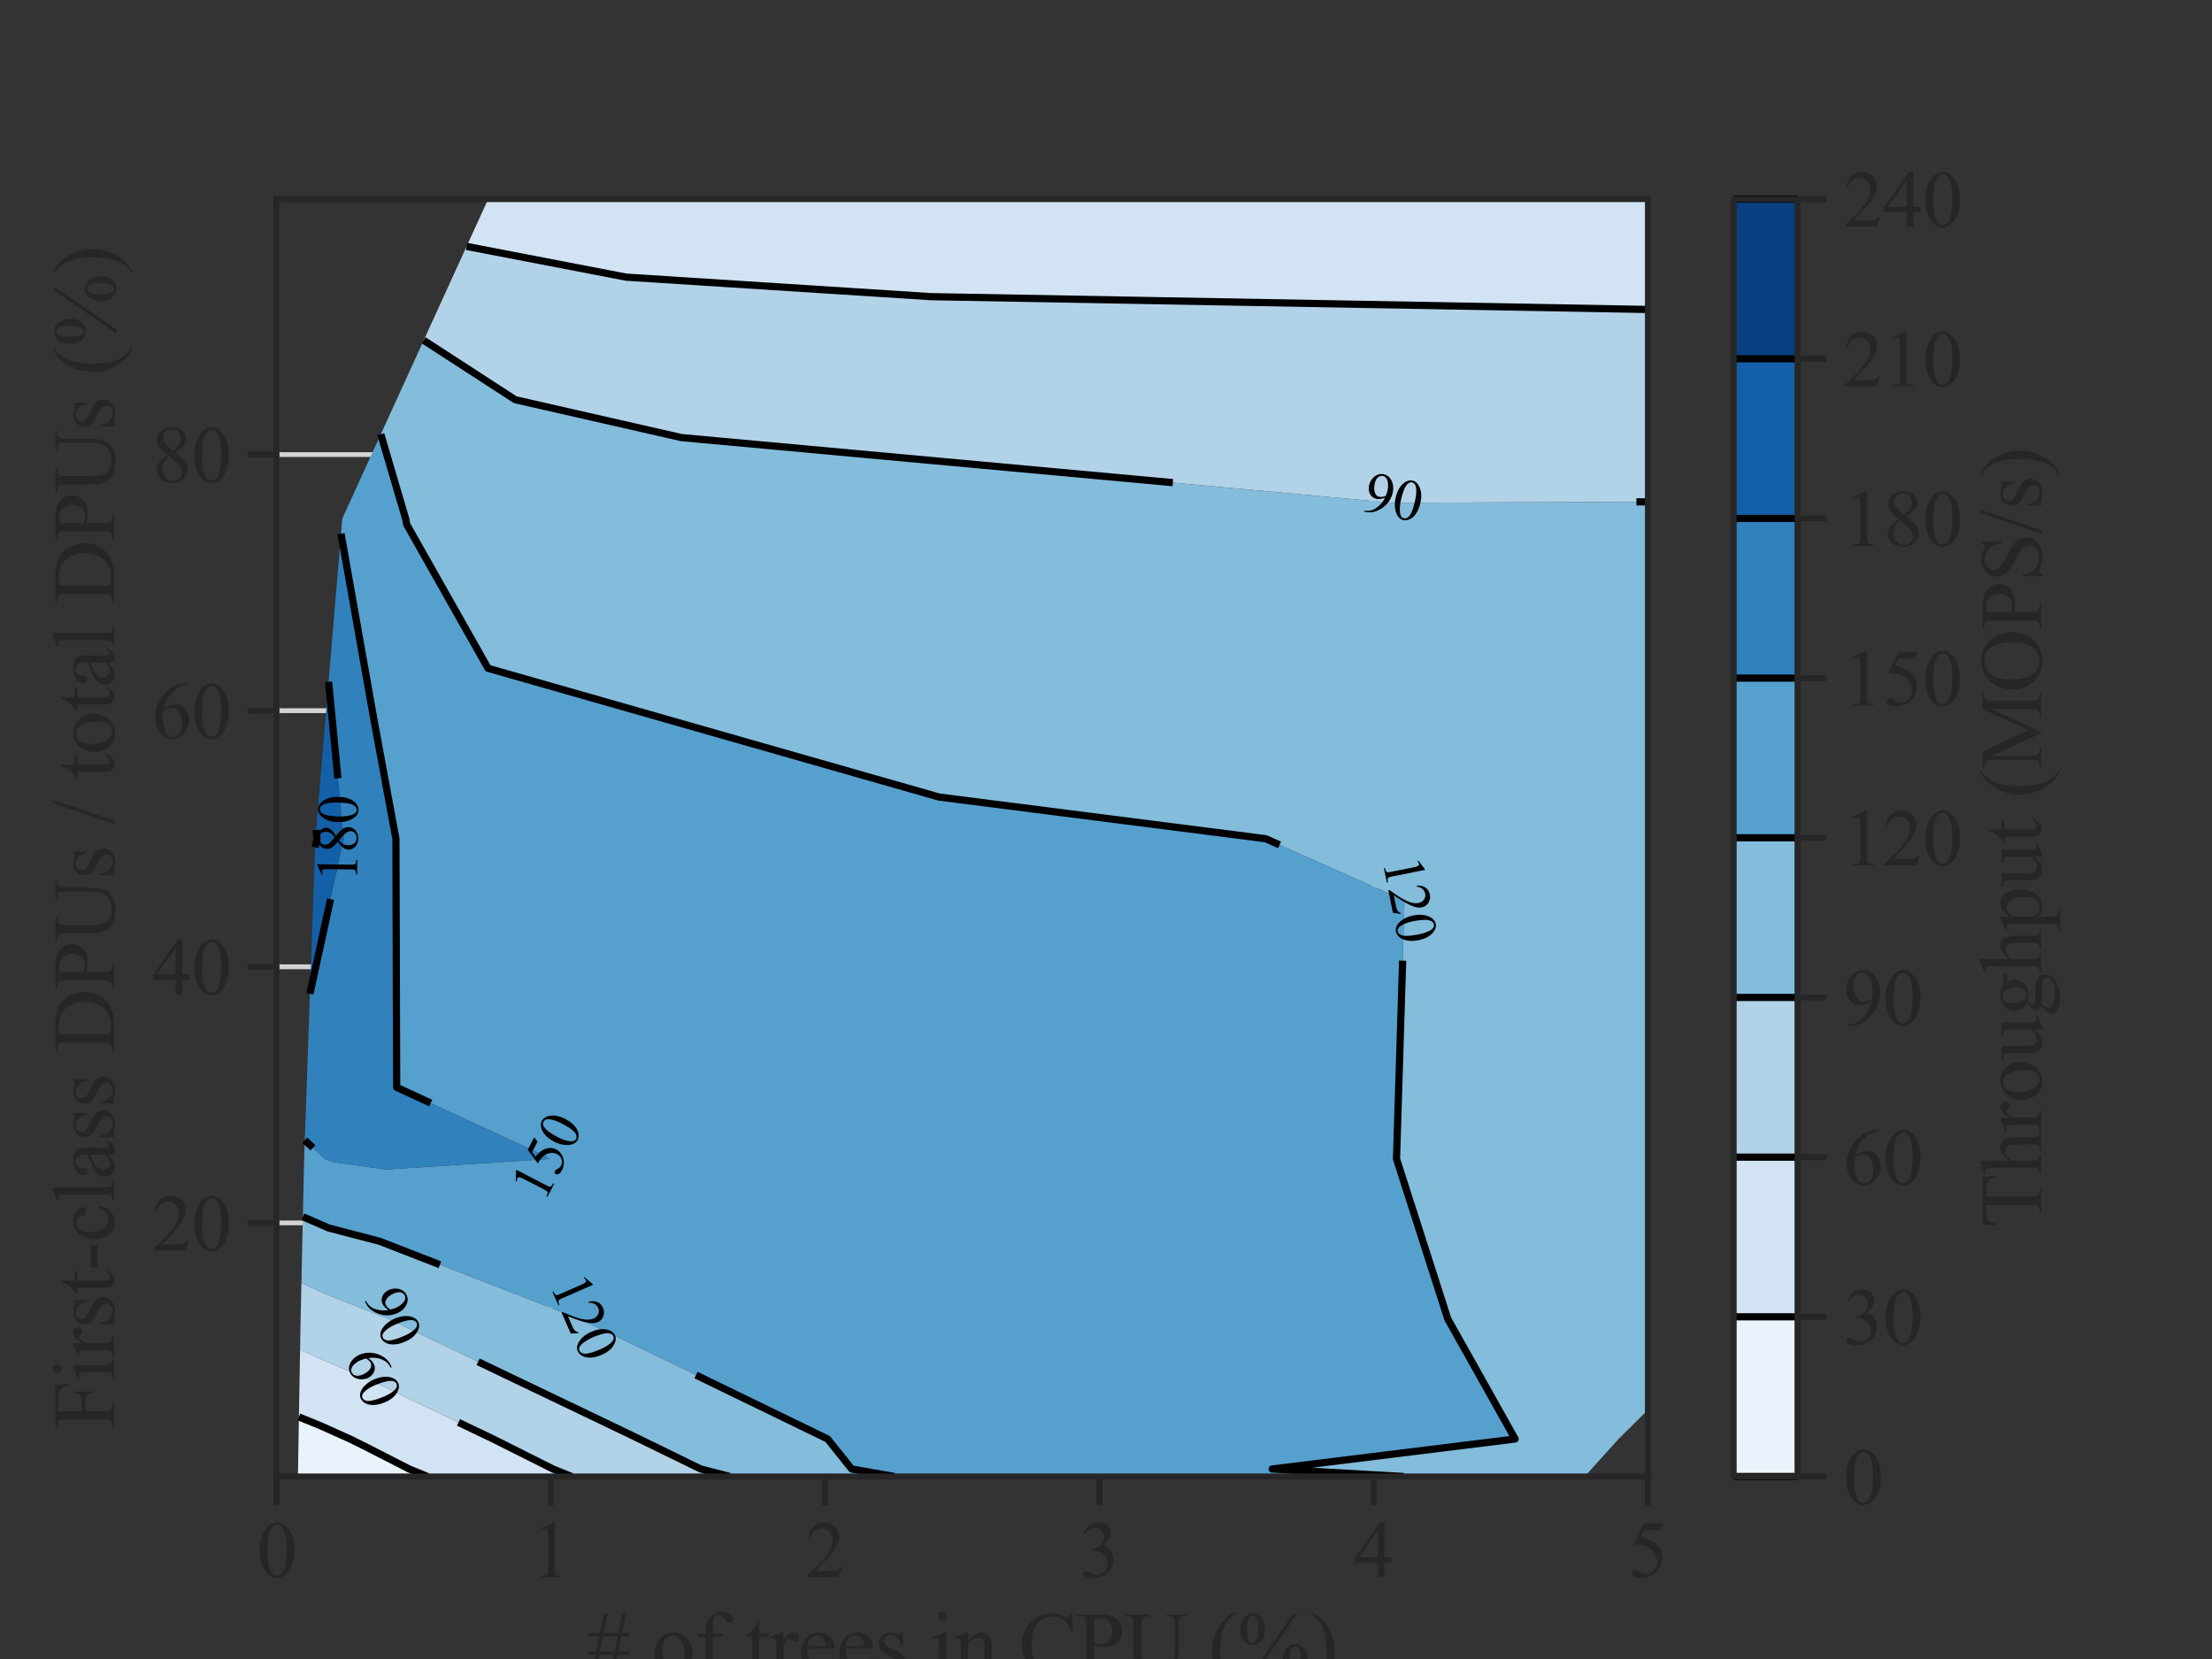 <?xml version="1.0" encoding="utf-8" standalone="no"?>
<!DOCTYPE svg PUBLIC "-//W3C//DTD SVG 1.1//EN"
  "http://www.w3.org/Graphics/SVG/1.1/DTD/svg11.dtd">
<svg xmlns:xlink="http://www.w3.org/1999/xlink" width="460.8pt" height="345.6pt" viewBox="0 0 460.8 345.6" xmlns="http://www.w3.org/2000/svg" version="1.1">
 <rect x="0" y="0" width="460.8" height="345.6" fill="#333333" stroke="none"/>
 <defs>
  <style type="text/css">*{stroke-linejoin: round; stroke-linecap: butt}</style>
 </defs>
 <g id="figure_1">
  <g id="patch_1">
   <path d="M 0 345.6 
L 460.8 345.6 
L 460.8 0 
L 0 0 
L 0 345.6 
z
" style="fill: none"/>
  </g>
  <g id="axes_1">
   <g id="patch_2">
    <path d="M 57.6 307.584 
L 343.296 307.584 
L 343.296 41.472 
L 57.6 41.472 
L 57.6 307.584 
z
" style="fill: none"/>
   </g>
   <g id="matplotlib.axis_1">
    <g id="xtick_1">
     <g id="line2d_1">
      <path d="M 57.6 307.584 
L 57.6 41.472 
" clip-path="url(#pec4b319c57)" style="fill: none; stroke: #d3d3d3; stroke-linecap: round"/>
     </g>
     <g id="line2d_2">
      <defs>
       <path id="mfeb23c07ae" d="M 0 0 
L 0 6 
" style="stroke: #262626; stroke-width: 1.25"/>
      </defs>
      <g>
       <use xlink:href="#mfeb23c07ae" x="57.6" y="307.584" style="fill: #262626; stroke: #262626; stroke-width: 1.25"/>
      </g>
     </g>
     <g id="text_1">
      <!-- 0 -->
      <g style="fill: #262626" transform="translate(53.475 328.541) scale(0.165 -0.165)">
       <defs>
        <path id="TimesNewRomanPSMT-30" d="M 231 2094 
Q 231 2819 450 3342 
Q 669 3866 1031 4122 
Q 1313 4325 1613 4325 
Q 2100 4325 2488 3828 
Q 2972 3213 2972 2159 
Q 2972 1422 2759 906 
Q 2547 391 2217 158 
Q 1888 -75 1581 -75 
Q 975 -75 572 641 
Q 231 1244 231 2094 
z
M 844 2016 
Q 844 1141 1059 588 
Q 1238 122 1591 122 
Q 1759 122 1940 273 
Q 2122 425 2216 781 
Q 2359 1319 2359 2297 
Q 2359 3022 2209 3506 
Q 2097 3866 1919 4016 
Q 1791 4119 1609 4119 
Q 1397 4119 1231 3928 
Q 1006 3669 925 3112 
Q 844 2556 844 2016 
z
" transform="scale(0.016)"/>
       </defs>
       <use xlink:href="#TimesNewRomanPSMT-30"/>
      </g>
     </g>
    </g>
    <g id="xtick_2">
     <g id="line2d_3">
      <path d="M 114.739 307.584 
L 114.739 41.472 
" clip-path="url(#pec4b319c57)" style="fill: none; stroke: #d3d3d3; stroke-linecap: round"/>
     </g>
     <g id="line2d_4">
      <g>
       <use xlink:href="#mfeb23c07ae" x="114.739" y="307.584" style="fill: #262626; stroke: #262626; stroke-width: 1.25"/>
      </g>
     </g>
     <g id="text_2">
      <!-- 1 -->
      <g style="fill: #262626" transform="translate(110.614 328.541) scale(0.165 -0.165)">
       <defs>
        <path id="TimesNewRomanPSMT-31" d="M 750 3822 
L 1781 4325 
L 1884 4325 
L 1884 747 
Q 1884 391 1914 303 
Q 1944 216 2037 169 
Q 2131 122 2419 116 
L 2419 0 
L 825 0 
L 825 116 
Q 1125 122 1212 167 
Q 1300 213 1334 289 
Q 1369 366 1369 747 
L 1369 3034 
Q 1369 3497 1338 3628 
Q 1316 3728 1258 3775 
Q 1200 3822 1119 3822 
Q 1003 3822 797 3725 
L 750 3822 
z
" transform="scale(0.016)"/>
       </defs>
       <use xlink:href="#TimesNewRomanPSMT-31"/>
      </g>
     </g>
    </g>
    <g id="xtick_3">
     <g id="line2d_5">
      <path d="M 171.878 307.584 
L 171.878 41.472 
" clip-path="url(#pec4b319c57)" style="fill: none; stroke: #d3d3d3; stroke-linecap: round"/>
     </g>
     <g id="line2d_6">
      <g>
       <use xlink:href="#mfeb23c07ae" x="171.878" y="307.584" style="fill: #262626; stroke: #262626; stroke-width: 1.25"/>
      </g>
     </g>
     <g id="text_3">
      <!-- 2 -->
      <g style="fill: #262626" transform="translate(167.753 328.541) scale(0.165 -0.165)">
       <defs>
        <path id="TimesNewRomanPSMT-32" d="M 2934 816 
L 2638 0 
L 138 0 
L 138 116 
Q 1241 1122 1691 1759 
Q 2141 2397 2141 2925 
Q 2141 3328 1894 3587 
Q 1647 3847 1303 3847 
Q 991 3847 742 3664 
Q 494 3481 375 3128 
L 259 3128 
Q 338 3706 661 4015 
Q 984 4325 1469 4325 
Q 1984 4325 2329 3994 
Q 2675 3663 2675 3213 
Q 2675 2891 2525 2569 
Q 2294 2063 1775 1497 
Q 997 647 803 472 
L 1909 472 
Q 2247 472 2383 497 
Q 2519 522 2628 598 
Q 2738 675 2819 816 
L 2934 816 
z
" transform="scale(0.016)"/>
       </defs>
       <use xlink:href="#TimesNewRomanPSMT-32"/>
      </g>
     </g>
    </g>
    <g id="xtick_4">
     <g id="line2d_7">
      <path d="M 229.018 307.584 
L 229.018 41.472 
" clip-path="url(#pec4b319c57)" style="fill: none; stroke: #d3d3d3; stroke-linecap: round"/>
     </g>
     <g id="line2d_8">
      <g>
       <use xlink:href="#mfeb23c07ae" x="229.018" y="307.584" style="fill: #262626; stroke: #262626; stroke-width: 1.25"/>
      </g>
     </g>
     <g id="text_4">
      <!-- 3 -->
      <g style="fill: #262626" transform="translate(224.893 328.541) scale(0.165 -0.165)">
       <defs>
        <path id="TimesNewRomanPSMT-33" d="M 325 3431 
Q 506 3859 782 4092 
Q 1059 4325 1472 4325 
Q 1981 4325 2253 3994 
Q 2459 3747 2459 3466 
Q 2459 3003 1878 2509 
Q 2269 2356 2469 2072 
Q 2669 1788 2669 1403 
Q 2669 853 2319 450 
Q 1863 -75 997 -75 
Q 569 -75 414 31 
Q 259 138 259 259 
Q 259 350 332 419 
Q 406 488 509 488 
Q 588 488 669 463 
Q 722 447 909 348 
Q 1097 250 1169 231 
Q 1284 197 1416 197 
Q 1734 197 1970 444 
Q 2206 691 2206 1028 
Q 2206 1275 2097 1509 
Q 2016 1684 1919 1775 
Q 1784 1900 1550 2001 
Q 1316 2103 1072 2103 
L 972 2103 
L 972 2197 
Q 1219 2228 1467 2375 
Q 1716 2522 1828 2728 
Q 1941 2934 1941 3181 
Q 1941 3503 1739 3701 
Q 1538 3900 1238 3900 
Q 753 3900 428 3381 
L 325 3431 
z
" transform="scale(0.016)"/>
       </defs>
       <use xlink:href="#TimesNewRomanPSMT-33"/>
      </g>
     </g>
    </g>
    <g id="xtick_5">
     <g id="line2d_9">
      <path d="M 286.157 307.584 
L 286.157 41.472 
" clip-path="url(#pec4b319c57)" style="fill: none; stroke: #d3d3d3; stroke-linecap: round"/>
     </g>
     <g id="line2d_10">
      <g>
       <use xlink:href="#mfeb23c07ae" x="286.157" y="307.584" style="fill: #262626; stroke: #262626; stroke-width: 1.25"/>
      </g>
     </g>
     <g id="text_5">
      <!-- 4 -->
      <g style="fill: #262626" transform="translate(282.032 328.541) scale(0.165 -0.165)">
       <defs>
        <path id="TimesNewRomanPSMT-34" d="M 2978 1563 
L 2978 1119 
L 2409 1119 
L 2409 0 
L 1894 0 
L 1894 1119 
L 100 1119 
L 100 1519 
L 2066 4325 
L 2409 4325 
L 2409 1563 
L 2978 1563 
z
M 1894 1563 
L 1894 3666 
L 406 1563 
L 1894 1563 
z
" transform="scale(0.016)"/>
       </defs>
       <use xlink:href="#TimesNewRomanPSMT-34"/>
      </g>
     </g>
    </g>
    <g id="xtick_6">
     <g id="line2d_11">
      <path d="M 343.296 307.584 
L 343.296 41.472 
" clip-path="url(#pec4b319c57)" style="fill: none; stroke: #d3d3d3; stroke-linecap: round"/>
     </g>
     <g id="line2d_12">
      <g>
       <use xlink:href="#mfeb23c07ae" x="343.296" y="307.584" style="fill: #262626; stroke: #262626; stroke-width: 1.25"/>
      </g>
     </g>
     <g id="text_6">
      <!-- 5 -->
      <g style="fill: #262626" transform="translate(339.171 328.541) scale(0.165 -0.165)">
       <defs>
        <path id="TimesNewRomanPSMT-35" d="M 2778 4238 
L 2534 3706 
L 1259 3706 
L 981 3138 
Q 1809 3016 2294 2522 
Q 2709 2097 2709 1522 
Q 2709 1188 2573 903 
Q 2438 619 2231 419 
Q 2025 219 1772 97 
Q 1413 -75 1034 -75 
Q 653 -75 479 54 
Q 306 184 306 341 
Q 306 428 378 495 
Q 450 563 559 563 
Q 641 563 702 538 
Q 763 513 909 409 
Q 1144 247 1384 247 
Q 1750 247 2026 523 
Q 2303 800 2303 1197 
Q 2303 1581 2056 1914 
Q 1809 2247 1375 2428 
Q 1034 2569 447 2591 
L 1259 4238 
L 2778 4238 
z
" transform="scale(0.016)"/>
       </defs>
       <use xlink:href="#TimesNewRomanPSMT-35"/>
      </g>
     </g>
    </g>
    <g id="text_7">
     <!-- # of trees in CPU (%) -->
     <g style="fill: #262626" transform="translate(122.213 348.569) scale(0.18 -0.18)">
      <defs>
       <path id="TimesNewRomanPSMT-23" d="M 359 -88 
L 650 1334 
L 116 1334 
L 116 1591 
L 700 1591 
L 916 2663 
L 116 2663 
L 116 2913 
L 975 2913 
L 1259 4334 
L 1519 4334 
L 1234 2913 
L 2288 2913 
L 2591 4334 
L 2850 4334 
L 2553 2913 
L 3084 2913 
L 3084 2663 
L 2506 2663 
L 2288 1591 
L 3084 1591 
L 3084 1334 
L 2234 1334 
L 1944 -88 
L 1691 -88 
L 1975 1334 
L 916 1334 
L 619 -88 
L 359 -88 
z
M 963 1591 
L 2022 1591 
L 2247 2663 
L 1181 2663 
L 963 1591 
z
" transform="scale(0.016)"/>
       <path id="TimesNewRomanPSMT-20" transform="scale(0.016)"/>
       <path id="TimesNewRomanPSMT-6f" d="M 1600 2947 
Q 2250 2947 2644 2453 
Q 2978 2031 2978 1484 
Q 2978 1100 2793 706 
Q 2609 313 2286 112 
Q 1963 -88 1566 -88 
Q 919 -88 538 428 
Q 216 863 216 1403 
Q 216 1797 411 2186 
Q 606 2575 925 2761 
Q 1244 2947 1600 2947 
z
M 1503 2744 
Q 1338 2744 1170 2645 
Q 1003 2547 900 2300 
Q 797 2053 797 1666 
Q 797 1041 1045 587 
Q 1294 134 1700 134 
Q 2003 134 2200 384 
Q 2397 634 2397 1244 
Q 2397 2006 2069 2444 
Q 1847 2744 1503 2744 
z
" transform="scale(0.016)"/>
       <path id="TimesNewRomanPSMT-66" d="M 1319 2638 
L 1319 756 
Q 1319 356 1406 250 
Q 1522 113 1716 113 
L 1975 113 
L 1975 0 
L 266 0 
L 266 113 
L 394 113 
Q 519 113 622 175 
Q 725 238 764 344 
Q 803 450 803 756 
L 803 2638 
L 247 2638 
L 247 2863 
L 803 2863 
L 803 3050 
Q 803 3478 940 3775 
Q 1078 4072 1361 4255 
Q 1644 4438 1997 4438 
Q 2325 4438 2600 4225 
Q 2781 4084 2781 3909 
Q 2781 3816 2700 3733 
Q 2619 3650 2525 3650 
Q 2453 3650 2373 3701 
Q 2294 3753 2178 3923 
Q 2063 4094 1966 4153 
Q 1869 4213 1750 4213 
Q 1606 4213 1506 4136 
Q 1406 4059 1362 3898 
Q 1319 3738 1319 3069 
L 1319 2863 
L 2056 2863 
L 2056 2638 
L 1319 2638 
z
" transform="scale(0.016)"/>
       <path id="TimesNewRomanPSMT-74" d="M 1031 3803 
L 1031 2863 
L 1700 2863 
L 1700 2644 
L 1031 2644 
L 1031 788 
Q 1031 509 1111 412 
Q 1191 316 1316 316 
Q 1419 316 1516 380 
Q 1613 444 1666 569 
L 1788 569 
Q 1678 263 1478 108 
Q 1278 -47 1066 -47 
Q 922 -47 784 33 
Q 647 113 581 261 
Q 516 409 516 719 
L 516 2644 
L 63 2644 
L 63 2747 
Q 234 2816 414 2980 
Q 594 3144 734 3369 
Q 806 3488 934 3803 
L 1031 3803 
z
" transform="scale(0.016)"/>
       <path id="TimesNewRomanPSMT-72" d="M 1038 2947 
L 1038 2303 
Q 1397 2947 1775 2947 
Q 1947 2947 2059 2842 
Q 2172 2738 2172 2600 
Q 2172 2478 2090 2393 
Q 2009 2309 1897 2309 
Q 1788 2309 1652 2417 
Q 1516 2525 1450 2525 
Q 1394 2525 1328 2463 
Q 1188 2334 1038 2041 
L 1038 669 
Q 1038 431 1097 309 
Q 1138 225 1241 169 
Q 1344 113 1538 113 
L 1538 0 
L 72 0 
L 72 113 
Q 291 113 397 181 
Q 475 231 506 341 
Q 522 394 522 644 
L 522 1753 
Q 522 2253 501 2348 
Q 481 2444 426 2487 
Q 372 2531 291 2531 
Q 194 2531 72 2484 
L 41 2597 
L 906 2947 
L 1038 2947 
z
" transform="scale(0.016)"/>
       <path id="TimesNewRomanPSMT-65" d="M 681 1784 
Q 678 1147 991 784 
Q 1303 422 1725 422 
Q 2006 422 2214 576 
Q 2422 731 2563 1106 
L 2659 1044 
Q 2594 616 2278 264 
Q 1963 -88 1488 -88 
Q 972 -88 605 314 
Q 238 716 238 1394 
Q 238 2128 614 2539 
Q 991 2950 1559 2950 
Q 2041 2950 2350 2633 
Q 2659 2316 2659 1784 
L 681 1784 
z
M 681 1966 
L 2006 1966 
Q 1991 2241 1941 2353 
Q 1863 2528 1708 2628 
Q 1553 2728 1384 2728 
Q 1125 2728 920 2526 
Q 716 2325 681 1966 
z
" transform="scale(0.016)"/>
       <path id="TimesNewRomanPSMT-73" d="M 2050 2947 
L 2050 1972 
L 1947 1972 
Q 1828 2431 1642 2597 
Q 1456 2763 1169 2763 
Q 950 2763 815 2647 
Q 681 2531 681 2391 
Q 681 2216 781 2091 
Q 878 1963 1175 1819 
L 1631 1597 
Q 2266 1288 2266 781 
Q 2266 391 1970 151 
Q 1675 -88 1309 -88 
Q 1047 -88 709 6 
Q 606 38 541 38 
Q 469 38 428 -44 
L 325 -44 
L 325 978 
L 428 978 
Q 516 541 762 319 
Q 1009 97 1316 97 
Q 1531 97 1667 223 
Q 1803 350 1803 528 
Q 1803 744 1651 891 
Q 1500 1038 1047 1263 
Q 594 1488 453 1669 
Q 313 1847 313 2119 
Q 313 2472 555 2709 
Q 797 2947 1181 2947 
Q 1350 2947 1591 2875 
Q 1750 2828 1803 2828 
Q 1853 2828 1881 2850 
Q 1909 2872 1947 2947 
L 2050 2947 
z
" transform="scale(0.016)"/>
       <path id="TimesNewRomanPSMT-69" d="M 928 4444 
Q 1059 4444 1151 4351 
Q 1244 4259 1244 4128 
Q 1244 3997 1151 3903 
Q 1059 3809 928 3809 
Q 797 3809 703 3903 
Q 609 3997 609 4128 
Q 609 4259 701 4351 
Q 794 4444 928 4444 
z
M 1188 2947 
L 1188 647 
Q 1188 378 1227 289 
Q 1266 200 1342 156 
Q 1419 113 1622 113 
L 1622 0 
L 231 0 
L 231 113 
Q 441 113 512 153 
Q 584 194 626 287 
Q 669 381 669 647 
L 669 1750 
Q 669 2216 641 2353 
Q 619 2453 572 2492 
Q 525 2531 444 2531 
Q 356 2531 231 2484 
L 188 2597 
L 1050 2947 
L 1188 2947 
z
" transform="scale(0.016)"/>
       <path id="TimesNewRomanPSMT-6e" d="M 1034 2341 
Q 1538 2947 1994 2947 
Q 2228 2947 2397 2830 
Q 2566 2713 2666 2444 
Q 2734 2256 2734 1869 
L 2734 647 
Q 2734 375 2778 278 
Q 2813 200 2889 156 
Q 2966 113 3172 113 
L 3172 0 
L 1756 0 
L 1756 113 
L 1816 113 
Q 2016 113 2095 173 
Q 2175 234 2206 353 
Q 2219 400 2219 647 
L 2219 1819 
Q 2219 2209 2117 2386 
Q 2016 2563 1775 2563 
Q 1403 2563 1034 2156 
L 1034 647 
Q 1034 356 1069 288 
Q 1113 197 1189 155 
Q 1266 113 1500 113 
L 1500 0 
L 84 0 
L 84 113 
L 147 113 
Q 366 113 442 223 
Q 519 334 519 647 
L 519 1709 
Q 519 2225 495 2337 
Q 472 2450 423 2490 
Q 375 2531 294 2531 
Q 206 2531 84 2484 
L 38 2597 
L 900 2947 
L 1034 2947 
L 1034 2341 
z
" transform="scale(0.016)"/>
       <path id="TimesNewRomanPSMT-43" d="M 3853 4334 
L 3950 2894 
L 3853 2894 
Q 3659 3541 3300 3825 
Q 2941 4109 2438 4109 
Q 2016 4109 1675 3895 
Q 1334 3681 1139 3212 
Q 944 2744 944 2047 
Q 944 1472 1128 1050 
Q 1313 628 1683 403 
Q 2053 178 2528 178 
Q 2941 178 3256 354 
Q 3572 531 3950 1056 
L 4047 994 
Q 3728 428 3303 165 
Q 2878 -97 2294 -97 
Q 1241 -97 663 684 
Q 231 1266 231 2053 
Q 231 2688 515 3219 
Q 800 3750 1298 4042 
Q 1797 4334 2388 4334 
Q 2847 4334 3294 4109 
Q 3425 4041 3481 4041 
Q 3566 4041 3628 4100 
Q 3709 4184 3744 4334 
L 3853 4334 
z
" transform="scale(0.016)"/>
       <path id="TimesNewRomanPSMT-50" d="M 1313 1984 
L 1313 750 
Q 1313 350 1400 253 
Q 1519 116 1759 116 
L 1922 116 
L 1922 0 
L 106 0 
L 106 116 
L 266 116 
Q 534 116 650 291 
Q 713 388 713 750 
L 713 3488 
Q 713 3888 628 3984 
Q 506 4122 266 4122 
L 106 4122 
L 106 4238 
L 1659 4238 
Q 2228 4238 2556 4120 
Q 2884 4003 3109 3725 
Q 3334 3447 3334 3066 
Q 3334 2547 2992 2222 
Q 2650 1897 2025 1897 
Q 1872 1897 1694 1919 
Q 1516 1941 1313 1984 
z
M 1313 2163 
Q 1478 2131 1606 2115 
Q 1734 2100 1825 2100 
Q 2150 2100 2386 2351 
Q 2622 2603 2622 3003 
Q 2622 3278 2509 3514 
Q 2397 3750 2190 3867 
Q 1984 3984 1722 3984 
Q 1563 3984 1313 3925 
L 1313 2163 
z
" transform="scale(0.016)"/>
       <path id="TimesNewRomanPSMT-55" d="M 3053 4122 
L 3053 4238 
L 4553 4238 
L 4553 4122 
L 4394 4122 
Q 4144 4122 4009 3913 
Q 3944 3816 3944 3463 
L 3944 1744 
Q 3944 1106 3817 754 
Q 3691 403 3320 151 
Q 2950 -100 2313 -100 
Q 1619 -100 1259 140 
Q 900 381 750 788 
Q 650 1066 650 1831 
L 650 3488 
Q 650 3878 542 4000 
Q 434 4122 194 4122 
L 34 4122 
L 34 4238 
L 1866 4238 
L 1866 4122 
L 1703 4122 
Q 1441 4122 1328 3956 
Q 1250 3844 1250 3488 
L 1250 1641 
Q 1250 1394 1295 1075 
Q 1341 756 1459 578 
Q 1578 400 1801 284 
Q 2025 169 2350 169 
Q 2766 169 3094 350 
Q 3422 531 3542 814 
Q 3663 1097 3663 1772 
L 3663 3488 
Q 3663 3884 3575 3984 
Q 3453 4122 3213 4122 
L 3053 4122 
z
" transform="scale(0.016)"/>
       <path id="TimesNewRomanPSMT-28" d="M 1988 -1253 
L 1988 -1369 
Q 1516 -1131 1200 -813 
Q 750 -359 506 256 
Q 263 872 263 1534 
Q 263 2503 741 3301 
Q 1219 4100 1988 4444 
L 1988 4313 
Q 1603 4100 1356 3731 
Q 1109 3363 987 2797 
Q 866 2231 866 1616 
Q 866 947 969 400 
Q 1050 -31 1165 -292 
Q 1281 -553 1476 -793 
Q 1672 -1034 1988 -1253 
z
" transform="scale(0.016)"/>
       <path id="TimesNewRomanPSMT-25" d="M 4350 4334 
L 1263 -175 
L 984 -175 
L 4072 4334 
L 4350 4334 
z
M 1138 4334 
Q 1559 4334 1792 3984 
Q 2025 3634 2025 3181 
Q 2025 2638 1762 2341 
Q 1500 2044 1131 2044 
Q 884 2044 678 2180 
Q 472 2316 348 2584 
Q 225 2853 225 3181 
Q 225 3509 350 3786 
Q 475 4063 692 4198 
Q 909 4334 1138 4334 
z
M 1128 4159 
Q 969 4159 845 3971 
Q 722 3784 722 3184 
Q 722 2750 791 2522 
Q 844 2350 956 2256 
Q 1022 2200 1119 2200 
Q 1269 2200 1375 2363 
Q 1531 2603 1531 3166 
Q 1531 3759 1378 4000 
Q 1278 4159 1128 4159 
z
M 4206 2103 
Q 4428 2103 4648 1962 
Q 4869 1822 4989 1553 
Q 5109 1284 5109 963 
Q 5109 409 4843 117 
Q 4578 -175 4216 -175 
Q 3988 -175 3773 -34 
Q 3559 106 3436 367 
Q 3313 628 3313 963 
Q 3313 1291 3436 1562 
Q 3559 1834 3773 1968 
Q 3988 2103 4206 2103 
z
M 4209 1938 
Q 4059 1938 3950 1769 
Q 3809 1550 3809 941 
Q 3809 381 3953 159 
Q 4059 0 4209 0 
Q 4353 0 4466 172 
Q 4616 400 4616 956 
Q 4616 1544 4466 1778 
Q 4363 1938 4209 1938 
z
" transform="scale(0.016)"/>
       <path id="TimesNewRomanPSMT-29" d="M 144 4313 
L 144 4444 
Q 619 4209 934 3891 
Q 1381 3434 1625 2820 
Q 1869 2206 1869 1541 
Q 1869 572 1392 -226 
Q 916 -1025 144 -1369 
L 144 -1253 
Q 528 -1038 776 -670 
Q 1025 -303 1145 264 
Q 1266 831 1266 1447 
Q 1266 2113 1163 2663 
Q 1084 3094 967 3353 
Q 850 3613 656 3853 
Q 463 4094 144 4313 
z
" transform="scale(0.016)"/>
      </defs>
      <use xlink:href="#TimesNewRomanPSMT-23"/>
      <use xlink:href="#TimesNewRomanPSMT-20" x="50"/>
      <use xlink:href="#TimesNewRomanPSMT-6f" x="75"/>
      <use xlink:href="#TimesNewRomanPSMT-66" x="125"/>
      <use xlink:href="#TimesNewRomanPSMT-20" x="158.301"/>
      <use xlink:href="#TimesNewRomanPSMT-74" x="183.301"/>
      <use xlink:href="#TimesNewRomanPSMT-72" x="211.084"/>
      <use xlink:href="#TimesNewRomanPSMT-65" x="244.385"/>
      <use xlink:href="#TimesNewRomanPSMT-65" x="288.77"/>
      <use xlink:href="#TimesNewRomanPSMT-73" x="333.154"/>
      <use xlink:href="#TimesNewRomanPSMT-20" x="372.07"/>
      <use xlink:href="#TimesNewRomanPSMT-69" x="397.07"/>
      <use xlink:href="#TimesNewRomanPSMT-6e" x="424.854"/>
      <use xlink:href="#TimesNewRomanPSMT-20" x="474.854"/>
      <use xlink:href="#TimesNewRomanPSMT-43" x="499.854"/>
      <use xlink:href="#TimesNewRomanPSMT-50" x="566.553"/>
      <use xlink:href="#TimesNewRomanPSMT-55" x="622.168"/>
      <use xlink:href="#TimesNewRomanPSMT-20" x="694.385"/>
      <use xlink:href="#TimesNewRomanPSMT-28" x="719.385"/>
      <use xlink:href="#TimesNewRomanPSMT-25" x="752.686"/>
      <use xlink:href="#TimesNewRomanPSMT-29" x="835.986"/>
     </g>
    </g>
   </g>
   <g id="matplotlib.axis_2">
    <g id="ytick_1">
     <g id="line2d_13">
      <path d="M 57.6 254.752 
L 343.296 254.752 
" clip-path="url(#pec4b319c57)" style="fill: none; stroke: #d3d3d3; stroke-linecap: round"/>
     </g>
     <g id="line2d_14">
      <defs>
       <path id="mece88eef3d" d="M 0 0 
L -6 0 
" style="stroke: #262626; stroke-width: 1.25"/>
      </defs>
      <g>
       <use xlink:href="#mece88eef3d" x="57.6" y="254.752" style="fill: #262626; stroke: #262626; stroke-width: 1.25"/>
      </g>
     </g>
     <g id="text_8">
      <!-- 20 -->
      <g style="fill: #262626" transform="translate(31.6 260.481) scale(0.165 -0.165)">
       <use xlink:href="#TimesNewRomanPSMT-32"/>
       <use xlink:href="#TimesNewRomanPSMT-30" x="50"/>
      </g>
     </g>
    </g>
    <g id="ytick_2">
     <g id="line2d_15">
      <path d="M 57.6 201.4 
L 343.296 201.4 
" clip-path="url(#pec4b319c57)" style="fill: none; stroke: #d3d3d3; stroke-linecap: round"/>
     </g>
     <g id="line2d_16">
      <g>
       <use xlink:href="#mece88eef3d" x="57.6" y="201.4" style="fill: #262626; stroke: #262626; stroke-width: 1.25"/>
      </g>
     </g>
     <g id="text_9">
      <!-- 40 -->
      <g style="fill: #262626" transform="translate(31.6 207.128) scale(0.165 -0.165)">
       <use xlink:href="#TimesNewRomanPSMT-34"/>
       <use xlink:href="#TimesNewRomanPSMT-30" x="50"/>
      </g>
     </g>
    </g>
    <g id="ytick_3">
     <g id="line2d_17">
      <path d="M 57.6 148.047 
L 343.296 148.047 
" clip-path="url(#pec4b319c57)" style="fill: none; stroke: #d3d3d3; stroke-linecap: round"/>
     </g>
     <g id="line2d_18">
      <g>
       <use xlink:href="#mece88eef3d" x="57.6" y="148.047" style="fill: #262626; stroke: #262626; stroke-width: 1.25"/>
      </g>
     </g>
     <g id="text_10">
      <!-- 60 -->
      <g style="fill: #262626" transform="translate(31.6 153.776) scale(0.165 -0.165)">
       <defs>
        <path id="TimesNewRomanPSMT-36" d="M 2869 4325 
L 2869 4209 
Q 2456 4169 2195 4045 
Q 1934 3922 1679 3669 
Q 1425 3416 1258 3105 
Q 1091 2794 978 2366 
Q 1428 2675 1881 2675 
Q 2316 2675 2634 2325 
Q 2953 1975 2953 1425 
Q 2953 894 2631 456 
Q 2244 -75 1606 -75 
Q 1172 -75 869 213 
Q 275 772 275 1663 
Q 275 2231 503 2743 
Q 731 3256 1154 3653 
Q 1578 4050 1965 4187 
Q 2353 4325 2688 4325 
L 2869 4325 
z
M 925 2138 
Q 869 1716 869 1456 
Q 869 1156 980 804 
Q 1091 453 1309 247 
Q 1469 100 1697 100 
Q 1969 100 2183 356 
Q 2397 613 2397 1088 
Q 2397 1622 2184 2012 
Q 1972 2403 1581 2403 
Q 1463 2403 1327 2353 
Q 1191 2303 925 2138 
z
" transform="scale(0.016)"/>
       </defs>
       <use xlink:href="#TimesNewRomanPSMT-36"/>
       <use xlink:href="#TimesNewRomanPSMT-30" x="50"/>
      </g>
     </g>
    </g>
    <g id="ytick_4">
     <g id="line2d_19">
      <path d="M 57.6 94.694 
L 343.296 94.694 
" clip-path="url(#pec4b319c57)" style="fill: none; stroke: #d3d3d3; stroke-linecap: round"/>
     </g>
     <g id="line2d_20">
      <g>
       <use xlink:href="#mece88eef3d" x="57.6" y="94.694" style="fill: #262626; stroke: #262626; stroke-width: 1.25"/>
      </g>
     </g>
     <g id="text_11">
      <!-- 80 -->
      <g style="fill: #262626" transform="translate(31.6 100.423) scale(0.165 -0.165)">
       <defs>
        <path id="TimesNewRomanPSMT-38" d="M 1228 2134 
Q 725 2547 579 2797 
Q 434 3047 434 3316 
Q 434 3728 753 4026 
Q 1072 4325 1600 4325 
Q 2113 4325 2425 4047 
Q 2738 3769 2738 3413 
Q 2738 3175 2569 2928 
Q 2400 2681 1866 2347 
Q 2416 1922 2594 1678 
Q 2831 1359 2831 1006 
Q 2831 559 2490 242 
Q 2150 -75 1597 -75 
Q 994 -75 656 303 
Q 388 606 388 966 
Q 388 1247 577 1523 
Q 766 1800 1228 2134 
z
M 1719 2469 
Q 2094 2806 2194 3001 
Q 2294 3197 2294 3444 
Q 2294 3772 2109 3958 
Q 1925 4144 1606 4144 
Q 1288 4144 1088 3959 
Q 888 3775 888 3528 
Q 888 3366 970 3203 
Q 1053 3041 1206 2894 
L 1719 2469 
z
M 1375 2016 
Q 1116 1797 991 1539 
Q 866 1281 866 981 
Q 866 578 1086 336 
Q 1306 94 1647 94 
Q 1984 94 2187 284 
Q 2391 475 2391 747 
Q 2391 972 2272 1150 
Q 2050 1481 1375 2016 
z
" transform="scale(0.016)"/>
       </defs>
       <use xlink:href="#TimesNewRomanPSMT-38"/>
       <use xlink:href="#TimesNewRomanPSMT-30" x="50"/>
      </g>
     </g>
    </g>
    <g id="text_12">
     <!-- First-class DPUs / total DPUs (%) -->
     <g style="fill: #262626" transform="translate(23.75 297.777) rotate(-90) scale(0.18 -0.18)">
      <defs>
       <path id="TimesNewRomanPSMT-46" d="M 1309 4006 
L 1309 2341 
L 2081 2341 
Q 2347 2341 2470 2458 
Q 2594 2575 2634 2922 
L 2750 2922 
L 2750 1488 
L 2634 1488 
Q 2631 1734 2570 1850 
Q 2509 1966 2401 2023 
Q 2294 2081 2081 2081 
L 1309 2081 
L 1309 750 
Q 1309 428 1350 325 
Q 1381 247 1481 191 
Q 1619 116 1769 116 
L 1922 116 
L 1922 0 
L 103 0 
L 103 116 
L 253 116 
Q 516 116 634 269 
Q 709 369 709 750 
L 709 3488 
Q 709 3809 669 3913 
Q 638 3991 541 4047 
Q 406 4122 253 4122 
L 103 4122 
L 103 4238 
L 3256 4238 
L 3297 3306 
L 3188 3306 
Q 3106 3603 2998 3742 
Q 2891 3881 2733 3943 
Q 2575 4006 2244 4006 
L 1309 4006 
z
" transform="scale(0.016)"/>
       <path id="TimesNewRomanPSMT-2d" d="M 259 1672 
L 1875 1672 
L 1875 1200 
L 259 1200 
L 259 1672 
z
" transform="scale(0.016)"/>
       <path id="TimesNewRomanPSMT-63" d="M 2631 1088 
Q 2516 522 2178 217 
Q 1841 -88 1431 -88 
Q 944 -88 581 321 
Q 219 731 219 1428 
Q 219 2103 620 2525 
Q 1022 2947 1584 2947 
Q 2006 2947 2278 2723 
Q 2550 2500 2550 2259 
Q 2550 2141 2473 2067 
Q 2397 1994 2259 1994 
Q 2075 1994 1981 2113 
Q 1928 2178 1911 2362 
Q 1894 2547 1784 2644 
Q 1675 2738 1481 2738 
Q 1169 2738 978 2506 
Q 725 2200 725 1697 
Q 725 1184 976 792 
Q 1228 400 1656 400 
Q 1963 400 2206 609 
Q 2378 753 2541 1131 
L 2631 1088 
z
" transform="scale(0.016)"/>
       <path id="TimesNewRomanPSMT-6c" d="M 1184 4444 
L 1184 647 
Q 1184 378 1223 290 
Q 1263 203 1344 158 
Q 1425 113 1647 113 
L 1647 0 
L 244 0 
L 244 113 
Q 441 113 512 153 
Q 584 194 625 287 
Q 666 381 666 647 
L 666 3247 
Q 666 3731 644 3842 
Q 622 3953 573 3993 
Q 525 4034 450 4034 
Q 369 4034 244 3984 
L 191 4094 
L 1044 4444 
L 1184 4444 
z
" transform="scale(0.016)"/>
       <path id="TimesNewRomanPSMT-61" d="M 1822 413 
Q 1381 72 1269 19 
Q 1100 -59 909 -59 
Q 613 -59 420 144 
Q 228 347 228 678 
Q 228 888 322 1041 
Q 450 1253 767 1440 
Q 1084 1628 1822 1897 
L 1822 2009 
Q 1822 2438 1686 2597 
Q 1550 2756 1291 2756 
Q 1094 2756 978 2650 
Q 859 2544 859 2406 
L 866 2225 
Q 866 2081 792 2003 
Q 719 1925 600 1925 
Q 484 1925 411 2006 
Q 338 2088 338 2228 
Q 338 2497 613 2722 
Q 888 2947 1384 2947 
Q 1766 2947 2009 2819 
Q 2194 2722 2281 2516 
Q 2338 2381 2338 1966 
L 2338 994 
Q 2338 584 2353 492 
Q 2369 400 2405 369 
Q 2441 338 2488 338 
Q 2538 338 2575 359 
Q 2641 400 2828 588 
L 2828 413 
Q 2478 -56 2159 -56 
Q 2006 -56 1915 50 
Q 1825 156 1822 413 
z
M 1822 616 
L 1822 1706 
Q 1350 1519 1213 1441 
Q 966 1303 859 1153 
Q 753 1003 753 825 
Q 753 600 887 451 
Q 1022 303 1197 303 
Q 1434 303 1822 616 
z
" transform="scale(0.016)"/>
       <path id="TimesNewRomanPSMT-44" d="M 109 0 
L 109 116 
L 269 116 
Q 538 116 650 288 
Q 719 391 719 750 
L 719 3488 
Q 719 3884 631 3984 
Q 509 4122 269 4122 
L 109 4122 
L 109 4238 
L 1834 4238 
Q 2784 4238 3279 4022 
Q 3775 3806 4076 3303 
Q 4378 2800 4378 2141 
Q 4378 1256 3841 663 
Q 3238 0 2003 0 
L 109 0 
z
M 1319 306 
Q 1716 219 1984 219 
Q 2709 219 3187 728 
Q 3666 1238 3666 2109 
Q 3666 2988 3187 3494 
Q 2709 4000 1959 4000 
Q 1678 4000 1319 3909 
L 1319 306 
z
" transform="scale(0.016)"/>
       <path id="TimesNewRomanPSMT-2f" d="M 1794 4444 
L 259 -88 
L 9 -88 
L 1544 4444 
L 1794 4444 
z
" transform="scale(0.016)"/>
      </defs>
      <use xlink:href="#TimesNewRomanPSMT-46"/>
      <use xlink:href="#TimesNewRomanPSMT-69" x="55.615"/>
      <use xlink:href="#TimesNewRomanPSMT-72" x="83.398"/>
      <use xlink:href="#TimesNewRomanPSMT-73" x="116.699"/>
      <use xlink:href="#TimesNewRomanPSMT-74" x="155.615"/>
      <use xlink:href="#TimesNewRomanPSMT-2d" x="183.398"/>
      <use xlink:href="#TimesNewRomanPSMT-63" x="216.699"/>
      <use xlink:href="#TimesNewRomanPSMT-6c" x="261.084"/>
      <use xlink:href="#TimesNewRomanPSMT-61" x="288.867"/>
      <use xlink:href="#TimesNewRomanPSMT-73" x="333.252"/>
      <use xlink:href="#TimesNewRomanPSMT-73" x="372.168"/>
      <use xlink:href="#TimesNewRomanPSMT-20" x="411.084"/>
      <use xlink:href="#TimesNewRomanPSMT-44" x="436.084"/>
      <use xlink:href="#TimesNewRomanPSMT-50" x="508.301"/>
      <use xlink:href="#TimesNewRomanPSMT-55" x="563.916"/>
      <use xlink:href="#TimesNewRomanPSMT-73" x="636.133"/>
      <use xlink:href="#TimesNewRomanPSMT-20" x="675.049"/>
      <use xlink:href="#TimesNewRomanPSMT-2f" x="700.049"/>
      <use xlink:href="#TimesNewRomanPSMT-20" x="727.832"/>
      <use xlink:href="#TimesNewRomanPSMT-74" x="752.832"/>
      <use xlink:href="#TimesNewRomanPSMT-6f" x="780.615"/>
      <use xlink:href="#TimesNewRomanPSMT-74" x="830.615"/>
      <use xlink:href="#TimesNewRomanPSMT-61" x="858.398"/>
      <use xlink:href="#TimesNewRomanPSMT-6c" x="902.783"/>
      <use xlink:href="#TimesNewRomanPSMT-20" x="930.566"/>
      <use xlink:href="#TimesNewRomanPSMT-44" x="955.566"/>
      <use xlink:href="#TimesNewRomanPSMT-50" x="1027.783"/>
      <use xlink:href="#TimesNewRomanPSMT-55" x="1083.398"/>
      <use xlink:href="#TimesNewRomanPSMT-73" x="1155.615"/>
      <use xlink:href="#TimesNewRomanPSMT-20" x="1194.531"/>
      <use xlink:href="#TimesNewRomanPSMT-28" x="1219.531"/>
      <use xlink:href="#TimesNewRomanPSMT-25" x="1252.832"/>
      <use xlink:href="#TimesNewRomanPSMT-29" x="1336.133"/>
     </g>
    </g>
   </g>
   <g id="PathCollection_1">
    <path d="M 62.092 306.021 
L 62.189 299.769 
L 62.27 295.178 
L 66.866 297.049 
L 72.916 299.769 
L 75.825 301.204 
L 85.242 306.021 
L 89.076 307.584 
L 75.432 307.584 
L 66.53 307.584 
L 62.068 307.584 
z
" clip-path="url(#pec4b319c57)" style="fill: #eaf3fb"/>
   </g>
   <g id="PathCollection_2">
    <path d="M 67.344 283.328 
L 76.775 287.357 
L 102.737 299.769 
L 115.198 306.021 
L 119.098 307.584 
L 89.076 307.584 
L 85.242 306.021 
L 75.825 301.204 
L 72.916 299.769 
L 66.866 297.049 
L 62.27 295.178 
L 62.513 281.197 
z
" clip-path="url(#pec4b319c57)" style="fill: #d2e3f3"/>
    <path d="M 101.702 41.472 
L 145.128 41.472 
L 230.014 41.472 
L 690.01 41.472 
L 1196.38 41.472 
L 1956.676 41.472 
L 1681.307 57.589 
L 942.773 64.575 
L 524.211 67.698 
L 193.978 61.8 
L 130.425 57.731 
L 97.199 51.331 
z
" clip-path="url(#pec4b319c57)" style="fill: #d2e3f3"/>
   </g>
   <g id="PathCollection_3">
    <path d="M 62.625 274.76 
L 62.789 267.298 
L 67.868 269.587 
L 77.757 273.516 
L 80.958 274.76 
L 130.508 298.479 
L 133.164 299.769 
L 145.974 306.021 
L 152.072 307.584 
L 128.265 307.584 
L 119.098 307.584 
L 115.198 306.021 
L 102.737 299.769 
L 76.775 287.357 
L 67.344 283.328 
L 62.513 281.197 
z
" clip-path="url(#pec4b319c57)" style="fill: #b2d2e8"/>
    <path d="M 130.425 57.731 
L 193.978 61.8 
L 524.211 67.698 
L 942.773 64.575 
L 1681.307 57.589 
L 914.562 102.466 
L 510.862 103.922 
L 290.054 104.738 
L 141.941 91.154 
L 107.333 83.268 
L 88.263 70.896 
L 97.199 51.331 
z
" clip-path="url(#pec4b319c57)" style="fill: #b2d2e8"/>
   </g>
   <g id="PathCollection_4">
    <path d="M 68.469 255.813 
L 79.056 258.574 
L 120.711 274.76 
L 135.088 281.642 
L 172.412 299.769 
L 177.417 306.021 
L 186.344 307.584 
L 152.072 307.584 
L 145.974 306.021 
L 133.164 299.769 
L 130.508 298.479 
L 80.958 274.76 
L 77.757 273.516 
L 67.868 269.587 
L 62.789 267.298 
L 63.091 253.471 
z
" clip-path="url(#pec4b319c57)" style="fill: #84bcdb"/>
    <path d="M 84.495 108.033 
L 79.328 90.461 
L 88.263 70.896 
L 107.333 83.268 
L 141.941 91.154 
L 290.054 104.738 
L 510.862 103.922 
L 914.562 102.466 
L 819.456 108.033 
L 533.76 174.723 
L 403.898 241.414 
L 362.342 274.76 
L 337.18 299.769 
L 331.526 306.021 
L 330.148 307.584 
L 292.432 307.584 
L 265.017 306.021 
L 315.631 299.769 
L 301.602 274.76 
L 290.917 241.414 
L 292.581 187.561 
L 263.672 174.723 
L 195.602 166.036 
L 101.666 139.221 
L 84.733 109.266 
z
" clip-path="url(#pec4b319c57)" style="fill: #84bcdb"/>
   </g>
   <g id="PathCollection_5">
    <path d="M 63.354 241.414 
L 63.492 237.509 
L 67.594 241.414 
L 69.07 242.04 
L 80.355 243.633 
L 114.881 241.414 
L 82.633 226.516 
L 82.476 174.723 
L 77.916 150.033 
L 71.039 111.176 
L 71.302 108.033 
L 79.328 90.461 
L 84.495 108.033 
L 84.733 109.266 
L 101.666 139.221 
L 195.602 166.036 
L 263.672 174.723 
L 292.581 187.561 
L 290.917 241.414 
L 301.602 274.76 
L 315.631 299.769 
L 265.017 306.021 
L 292.432 307.584 
L 197.203 307.584 
L 186.344 307.584 
L 177.417 306.021 
L 172.412 299.769 
L 135.088 281.642 
L 120.711 274.76 
L 79.056 258.574 
L 68.469 255.813 
L 63.091 253.471 
z
" clip-path="url(#pec4b319c57)" style="fill: #56a0ce"/>
   </g>
   <g id="PathCollection_6">
    <path d="M 67.594 241.414 
L 63.492 237.509 
L 64.567 207.018 
L 71.594 174.723 
L 68.448 142.037 
L 71.039 111.176 
L 77.916 150.033 
L 82.476 174.723 
L 82.633 226.516 
L 114.881 241.414 
L 80.355 243.633 
L 69.07 242.04 
z
" clip-path="url(#pec4b319c57)" style="fill: #3181bd"/>
   </g>
   <g id="PathCollection_7">
    <path d="M 66.034 174.723 
L 65.858 172.898 
L 68.448 142.037 
L 71.594 174.723 
L 64.567 207.018 
L 65.641 176.527 
z
" clip-path="url(#pec4b319c57)" style="fill: #1460a8"/>
   </g>
   <g id="PathCollection_8">
    <path d="M 65.705 174.723 
L 65.858 172.898 
L 66.034 174.723 
L 65.641 176.527 
z
" clip-path="url(#pec4b319c57)" style="fill: #084082"/>
   </g>
   <g id="PathCollection_9"/>
   <g id="PathCollection_10">
    <path d="M 89.076 307.584 
L 85.242 306.021 
L 75.825 301.204 
L 72.916 299.769 
L 66.866 297.049 
L 62.27 295.178 
" clip-path="url(#pec4b319c57)" style="fill: none; stroke: #000000; stroke-width: 1.5"/>
   </g>
   <g id="PathCollection_11">
    <path d="M 97.199 51.331 
L 130.425 57.731 
L 193.978 61.8 
L 461.8 66.584 
" clip-path="url(#pec4b319c57)" style="fill: none; stroke: #000000; stroke-width: 1.5"/>
    <path clip-path="url(#pec4b319c57)" style="fill: none; stroke: #000000; stroke-width: 1.5"/>
    <path d="M 119.098 307.584 
L 115.198 306.021 
L 102.737 299.769 
L 95.514 296.315 
" clip-path="url(#pec4b319c57)" style="fill: none; stroke: #000000; stroke-width: 1.5"/>
   </g>
   <g id="PathCollection_12">
    <path d="M 88.263 70.896 
L 107.333 83.268 
L 141.941 91.154 
L 244.329 100.544 
" clip-path="url(#pec4b319c57)" style="fill: none; stroke: #000000; stroke-width: 1.5"/>
    <path d="M 340.895 104.55 
L 461.8 104.103 
" clip-path="url(#pec4b319c57)" style="fill: none; stroke: #000000; stroke-width: 1.5"/>
    <path d="M 152.072 307.584 
L 145.974 306.021 
L 133.164 299.769 
L 130.508 298.479 
L 99.589 283.678 
" clip-path="url(#pec4b319c57)" style="fill: none; stroke: #000000; stroke-width: 1.5"/>
   </g>
   <g id="PathCollection_13">
    <path d="M 79.328 90.461 
L 84.495 108.033 
L 84.733 109.266 
L 101.666 139.221 
L 195.602 166.036 
L 263.672 174.723 
L 266.556 176.004 
" clip-path="url(#pec4b319c57)" style="fill: none; stroke: #000000; stroke-width: 1.5"/>
    <path d="M 292.193 200.116 
L 290.917 241.414 
L 301.602 274.76 
L 315.631 299.769 
L 265.017 306.021 
L 292.432 307.584 
" clip-path="url(#pec4b319c57)" style="fill: none; stroke: #000000; stroke-width: 1.5"/>
    <path d="M 186.344 307.584 
L 177.417 306.021 
L 172.412 299.769 
L 144.99 286.451 
" clip-path="url(#pec4b319c57)" style="fill: none; stroke: #000000; stroke-width: 1.5"/>
    <path d="M 91.639 263.464 
L 79.056 258.574 
L 68.469 255.813 
L 63.091 253.471 
" clip-path="url(#pec4b319c57)" style="fill: none; stroke: #000000; stroke-width: 1.5"/>
   </g>
   <g id="PathCollection_14">
    <path d="M 71.039 111.176 
L 77.916 150.033 
L 82.476 174.723 
L 82.633 226.516 
L 89.719 229.79 
" clip-path="url(#pec4b319c57)" style="fill: none; stroke: #000000; stroke-width: 1.5"/>
    <path d="M 65.186 239.122 
L 63.492 237.509 
" clip-path="url(#pec4b319c57)" style="fill: none; stroke: #000000; stroke-width: 1.5"/>
   </g>
   <g id="PathCollection_15">
    <path d="M 68.448 142.037 
L 70.382 162.125 
" clip-path="url(#pec4b319c57)" style="fill: none; stroke: #000000; stroke-width: 1.5"/>
    <path d="M 68.854 187.313 
L 64.567 207.018 
" clip-path="url(#pec4b319c57)" style="fill: none; stroke: #000000; stroke-width: 1.5"/>
   </g>
   <g id="PathCollection_16">
    <path d="M 65.858 172.898 
L 66.034 174.723 
L 65.641 176.527 
" clip-path="url(#pec4b319c57)" style="fill: none; stroke: #000000; stroke-width: 1.5"/>
   </g>
   <g id="PathCollection_17"/>
   <g id="patch_3">
    <path d="M 57.6 307.584 
L 57.6 41.472 
" style="fill: none; stroke: #262626; stroke-width: 1.25; stroke-linejoin: miter; stroke-linecap: square"/>
   </g>
   <g id="patch_4">
    <path d="M 343.296 307.584 
L 343.296 41.472 
" style="fill: none; stroke: #262626; stroke-width: 1.25; stroke-linejoin: miter; stroke-linecap: square"/>
   </g>
   <g id="patch_5">
    <path d="M 57.6 307.584 
L 343.296 307.584 
" style="fill: none; stroke: #262626; stroke-width: 1.25; stroke-linejoin: miter; stroke-linecap: square"/>
   </g>
   <g id="patch_6">
    <path d="M 57.6 41.472 
L 343.296 41.472 
" style="fill: none; stroke: #262626; stroke-width: 1.25; stroke-linejoin: miter; stroke-linecap: square"/>
   </g>
   <g id="text_13">
    <g clip-path="url(#pec4b319c57)">
     <!-- 60 -->
     <g transform="translate(518.134 70.415) rotate(-358.427) scale(0.12 -0.12)">
      <use xlink:href="#TimesNewRomanPSMT-36"/>
      <use xlink:href="#TimesNewRomanPSMT-30" x="50"/>
     </g>
    </g>
   </g>
   <g id="text_14">
    <g clip-path="url(#pec4b319c57)">
     <!-- 60 -->
     <g transform="translate(71.81 282.923) rotate(-292.573) scale(0.12 -0.12)">
      <use xlink:href="#TimesNewRomanPSMT-36"/>
      <use xlink:href="#TimesNewRomanPSMT-30" x="50"/>
     </g>
    </g>
   </g>
   <g id="text_15">
    <g clip-path="url(#pec4b319c57)">
     <!-- 90 -->
     <g transform="translate(283.574 106.264) rotate(-347.588) scale(0.12 -0.12)">
      <defs>
       <path id="TimesNewRomanPSMT-39" d="M 338 -88 
L 338 28 
Q 744 34 1094 217 
Q 1444 400 1770 856 
Q 2097 1313 2225 1859 
Q 1734 1544 1338 1544 
Q 891 1544 572 1889 
Q 253 2234 253 2806 
Q 253 3363 572 3797 
Q 956 4325 1575 4325 
Q 2097 4325 2469 3894 
Q 2925 3359 2925 2575 
Q 2925 1869 2578 1258 
Q 2231 647 1613 244 
Q 1109 -88 516 -88 
L 338 -88 
z
M 2275 2091 
Q 2331 2497 2331 2741 
Q 2331 3044 2228 3395 
Q 2125 3747 1936 3934 
Q 1747 4122 1506 4122 
Q 1228 4122 1018 3872 
Q 809 3622 809 3128 
Q 809 2469 1088 2097 
Q 1291 1828 1588 1828 
Q 1731 1828 1928 1897 
Q 2125 1966 2275 2091 
z
" transform="scale(0.016)"/>
      </defs>
      <use xlink:href="#TimesNewRomanPSMT-39"/>
      <use xlink:href="#TimesNewRomanPSMT-30" x="50"/>
     </g>
    </g>
   </g>
   <g id="text_16">
    <g clip-path="url(#pec4b319c57)">
     <!-- 90 -->
     <g transform="translate(75.926 270.401) rotate(-293.438) scale(0.12 -0.12)">
      <use xlink:href="#TimesNewRomanPSMT-39"/>
      <use xlink:href="#TimesNewRomanPSMT-30" x="50"/>
     </g>
    </g>
   </g>
   <g id="text_17">
    <g clip-path="url(#pec4b319c57)">
     <!-- 120 -->
     <g transform="translate(287.986 179.303) rotate(-281.333) scale(0.12 -0.12)">
      <use xlink:href="#TimesNewRomanPSMT-31"/>
      <use xlink:href="#TimesNewRomanPSMT-32" x="50"/>
      <use xlink:href="#TimesNewRomanPSMT-30" x="100"/>
     </g>
    </g>
   </g>
   <g id="text_18">
    <g clip-path="url(#pec4b319c57)">
     <!-- 120 -->
     <g transform="translate(114.459 267.673) rotate(-293.661) scale(0.12 -0.12)">
      <use xlink:href="#TimesNewRomanPSMT-31"/>
      <use xlink:href="#TimesNewRomanPSMT-32" x="50"/>
      <use xlink:href="#TimesNewRomanPSMT-30" x="100"/>
     </g>
    </g>
   </g>
   <g id="text_19">
    <g clip-path="url(#pec4b319c57)">
     <!-- 150 -->
     <g transform="translate(113.309 250.733) rotate(-62.662) scale(0.12 -0.12)">
      <use xlink:href="#TimesNewRomanPSMT-31"/>
      <use xlink:href="#TimesNewRomanPSMT-35" x="50"/>
      <use xlink:href="#TimesNewRomanPSMT-30" x="100"/>
     </g>
    </g>
   </g>
   <g id="text_20">
    <g clip-path="url(#pec4b319c57)">
     <!-- 180 -->
     <g transform="translate(74.374 183.756) rotate(-89.345) scale(0.12 -0.12)">
      <use xlink:href="#TimesNewRomanPSMT-31"/>
      <use xlink:href="#TimesNewRomanPSMT-38" x="50"/>
      <use xlink:href="#TimesNewRomanPSMT-30" x="100"/>
     </g>
    </g>
   </g>
  </g>
  <g id="axes_2">
   <g id="patch_7">
    <path d="M 361.152 307.584 
L 374.458 307.584 
L 374.458 41.472 
L 361.152 41.472 
L 361.152 307.584 
z
" style="fill: none"/>
   </g>
   <g id="matplotlib.axis_3"/>
   <g id="matplotlib.axis_4">
    <g id="ytick_5">
     <g id="line2d_21">
      <defs>
       <path id="m2ddf528c22" d="M 0 0 
L 6 0 
" style="stroke: #262626; stroke-width: 1.25"/>
      </defs>
      <g>
       <use xlink:href="#m2ddf528c22" x="374.458" y="307.584" style="fill: #262626; stroke: #262626; stroke-width: 1.25"/>
      </g>
     </g>
     <g id="text_21">
      <!-- 0 -->
      <g style="fill: #262626" transform="translate(383.958 313.313) scale(0.165 -0.165)">
       <use xlink:href="#TimesNewRomanPSMT-30"/>
      </g>
     </g>
    </g>
    <g id="ytick_6">
     <g id="line2d_22">
      <g>
       <use xlink:href="#m2ddf528c22" x="374.458" y="274.32" style="fill: #262626; stroke: #262626; stroke-width: 1.25"/>
      </g>
     </g>
     <g id="text_22">
      <!-- 30 -->
      <g style="fill: #262626" transform="translate(383.958 280.049) scale(0.165 -0.165)">
       <use xlink:href="#TimesNewRomanPSMT-33"/>
       <use xlink:href="#TimesNewRomanPSMT-30" x="50"/>
      </g>
     </g>
    </g>
    <g id="ytick_7">
     <g id="line2d_23">
      <g>
       <use xlink:href="#m2ddf528c22" x="374.458" y="241.056" style="fill: #262626; stroke: #262626; stroke-width: 1.25"/>
      </g>
     </g>
     <g id="text_23">
      <!-- 60 -->
      <g style="fill: #262626" transform="translate(383.958 246.785) scale(0.165 -0.165)">
       <use xlink:href="#TimesNewRomanPSMT-36"/>
       <use xlink:href="#TimesNewRomanPSMT-30" x="50"/>
      </g>
     </g>
    </g>
    <g id="ytick_8">
     <g id="line2d_24">
      <g>
       <use xlink:href="#m2ddf528c22" x="374.458" y="207.792" style="fill: #262626; stroke: #262626; stroke-width: 1.25"/>
      </g>
     </g>
     <g id="text_24">
      <!-- 90 -->
      <g style="fill: #262626" transform="translate(383.958 213.521) scale(0.165 -0.165)">
       <use xlink:href="#TimesNewRomanPSMT-39"/>
       <use xlink:href="#TimesNewRomanPSMT-30" x="50"/>
      </g>
     </g>
    </g>
    <g id="ytick_9">
     <g id="line2d_25">
      <g>
       <use xlink:href="#m2ddf528c22" x="374.458" y="174.528" style="fill: #262626; stroke: #262626; stroke-width: 1.25"/>
      </g>
     </g>
     <g id="text_25">
      <!-- 120 -->
      <g style="fill: #262626" transform="translate(383.958 180.257) scale(0.165 -0.165)">
       <use xlink:href="#TimesNewRomanPSMT-31"/>
       <use xlink:href="#TimesNewRomanPSMT-32" x="50"/>
       <use xlink:href="#TimesNewRomanPSMT-30" x="100"/>
      </g>
     </g>
    </g>
    <g id="ytick_10">
     <g id="line2d_26">
      <g>
       <use xlink:href="#m2ddf528c22" x="374.458" y="141.264" style="fill: #262626; stroke: #262626; stroke-width: 1.25"/>
      </g>
     </g>
     <g id="text_26">
      <!-- 150 -->
      <g style="fill: #262626" transform="translate(383.958 146.993) scale(0.165 -0.165)">
       <use xlink:href="#TimesNewRomanPSMT-31"/>
       <use xlink:href="#TimesNewRomanPSMT-35" x="50"/>
       <use xlink:href="#TimesNewRomanPSMT-30" x="100"/>
      </g>
     </g>
    </g>
    <g id="ytick_11">
     <g id="line2d_27">
      <g>
       <use xlink:href="#m2ddf528c22" x="374.458" y="108" style="fill: #262626; stroke: #262626; stroke-width: 1.25"/>
      </g>
     </g>
     <g id="text_27">
      <!-- 180 -->
      <g style="fill: #262626" transform="translate(383.958 113.729) scale(0.165 -0.165)">
       <use xlink:href="#TimesNewRomanPSMT-31"/>
       <use xlink:href="#TimesNewRomanPSMT-38" x="50"/>
       <use xlink:href="#TimesNewRomanPSMT-30" x="100"/>
      </g>
     </g>
    </g>
    <g id="ytick_12">
     <g id="line2d_28">
      <g>
       <use xlink:href="#m2ddf528c22" x="374.458" y="74.736" style="fill: #262626; stroke: #262626; stroke-width: 1.25"/>
      </g>
     </g>
     <g id="text_28">
      <!-- 210 -->
      <g style="fill: #262626" transform="translate(383.958 80.465) scale(0.165 -0.165)">
       <use xlink:href="#TimesNewRomanPSMT-32"/>
       <use xlink:href="#TimesNewRomanPSMT-31" x="50"/>
       <use xlink:href="#TimesNewRomanPSMT-30" x="100"/>
      </g>
     </g>
    </g>
    <g id="ytick_13">
     <g id="line2d_29">
      <g>
       <use xlink:href="#m2ddf528c22" x="374.458" y="41.472" style="fill: #262626; stroke: #262626; stroke-width: 1.25"/>
      </g>
     </g>
     <g id="text_29">
      <!-- 240 -->
      <g style="fill: #262626" transform="translate(383.958 47.201) scale(0.165 -0.165)">
       <use xlink:href="#TimesNewRomanPSMT-32"/>
       <use xlink:href="#TimesNewRomanPSMT-34" x="50"/>
       <use xlink:href="#TimesNewRomanPSMT-30" x="100"/>
      </g>
     </g>
    </g>
    <g id="text_30">
     <!-- Throughput (MOPS/s) -->
     <g style="fill: #262626" transform="translate(425.206 255.781) rotate(-90) scale(0.18 -0.18)">
      <defs>
       <path id="TimesNewRomanPSMT-54" d="M 3703 4238 
L 3750 3244 
L 3631 3244 
Q 3597 3506 3538 3619 
Q 3441 3800 3280 3886 
Q 3119 3972 2856 3972 
L 2259 3972 
L 2259 734 
Q 2259 344 2344 247 
Q 2463 116 2709 116 
L 2856 116 
L 2856 0 
L 1059 0 
L 1059 116 
L 1209 116 
Q 1478 116 1591 278 
Q 1659 378 1659 734 
L 1659 3972 
L 1150 3972 
Q 853 3972 728 3928 
Q 566 3869 450 3700 
Q 334 3531 313 3244 
L 194 3244 
L 244 4238 
L 3703 4238 
z
" transform="scale(0.016)"/>
       <path id="TimesNewRomanPSMT-68" d="M 1041 4444 
L 1041 2350 
Q 1388 2731 1591 2839 
Q 1794 2947 1997 2947 
Q 2241 2947 2416 2812 
Q 2591 2678 2675 2391 
Q 2734 2191 2734 1659 
L 2734 647 
Q 2734 375 2778 275 
Q 2809 200 2884 156 
Q 2959 113 3159 113 
L 3159 0 
L 1753 0 
L 1753 113 
L 1819 113 
Q 2019 113 2097 173 
Q 2175 234 2206 353 
Q 2216 403 2216 647 
L 2216 1659 
Q 2216 2128 2167 2275 
Q 2119 2422 2012 2495 
Q 1906 2569 1756 2569 
Q 1603 2569 1437 2487 
Q 1272 2406 1041 2159 
L 1041 647 
Q 1041 353 1073 281 
Q 1106 209 1195 161 
Q 1284 113 1503 113 
L 1503 0 
L 84 0 
L 84 113 
Q 275 113 384 172 
Q 447 203 484 290 
Q 522 378 522 647 
L 522 3238 
Q 522 3728 498 3840 
Q 475 3953 426 3993 
Q 378 4034 297 4034 
Q 231 4034 84 3984 
L 41 4094 
L 897 4444 
L 1041 4444 
z
" transform="scale(0.016)"/>
       <path id="TimesNewRomanPSMT-75" d="M 2709 2863 
L 2709 1128 
Q 2709 631 2732 520 
Q 2756 409 2807 365 
Q 2859 322 2928 322 
Q 3025 322 3147 375 
L 3191 266 
L 2334 -88 
L 2194 -88 
L 2194 519 
Q 1825 119 1631 15 
Q 1438 -88 1222 -88 
Q 981 -88 804 51 
Q 628 191 559 409 
Q 491 628 491 1028 
L 491 2306 
Q 491 2509 447 2587 
Q 403 2666 317 2708 
Q 231 2750 6 2747 
L 6 2863 
L 1009 2863 
L 1009 947 
Q 1009 547 1148 422 
Q 1288 297 1484 297 
Q 1619 297 1789 381 
Q 1959 466 2194 703 
L 2194 2325 
Q 2194 2569 2105 2655 
Q 2016 2741 1734 2747 
L 1734 2863 
L 2709 2863 
z
" transform="scale(0.016)"/>
       <path id="TimesNewRomanPSMT-67" d="M 966 1044 
Q 703 1172 562 1401 
Q 422 1631 422 1909 
Q 422 2334 742 2640 
Q 1063 2947 1563 2947 
Q 1972 2947 2272 2747 
L 2878 2747 
Q 3013 2747 3034 2739 
Q 3056 2731 3066 2713 
Q 3084 2684 3084 2613 
Q 3084 2531 3069 2500 
Q 3059 2484 3036 2475 
Q 3013 2466 2878 2466 
L 2506 2466 
Q 2681 2241 2681 1891 
Q 2681 1491 2375 1206 
Q 2069 922 1553 922 
Q 1341 922 1119 984 
Q 981 866 932 777 
Q 884 688 884 625 
Q 884 572 936 522 
Q 988 472 1138 450 
Q 1225 438 1575 428 
Q 2219 413 2409 384 
Q 2700 344 2873 169 
Q 3047 -6 3047 -263 
Q 3047 -616 2716 -925 
Q 2228 -1381 1444 -1381 
Q 841 -1381 425 -1109 
Q 191 -953 191 -784 
Q 191 -709 225 -634 
Q 278 -519 444 -313 
Q 466 -284 763 25 
Q 600 122 533 198 
Q 466 275 466 372 
Q 466 481 555 628 
Q 644 775 966 1044 
z
M 1509 2797 
Q 1278 2797 1122 2612 
Q 966 2428 966 2047 
Q 966 1553 1178 1281 
Q 1341 1075 1591 1075 
Q 1828 1075 1981 1253 
Q 2134 1431 2134 1813 
Q 2134 2309 1919 2591 
Q 1759 2797 1509 2797 
z
M 934 0 
Q 788 -159 713 -296 
Q 638 -434 638 -550 
Q 638 -700 819 -813 
Q 1131 -1006 1722 -1006 
Q 2284 -1006 2551 -807 
Q 2819 -609 2819 -384 
Q 2819 -222 2659 -153 
Q 2497 -84 2016 -72 
Q 1313 -53 934 0 
z
" transform="scale(0.016)"/>
       <path id="TimesNewRomanPSMT-70" d="M -6 2578 
L 875 2934 
L 994 2934 
L 994 2266 
Q 1216 2644 1439 2795 
Q 1663 2947 1909 2947 
Q 2341 2947 2628 2609 
Q 2981 2197 2981 1534 
Q 2981 794 2556 309 
Q 2206 -88 1675 -88 
Q 1444 -88 1275 -22 
Q 1150 25 994 166 
L 994 -706 
Q 994 -1000 1030 -1079 
Q 1066 -1159 1155 -1206 
Q 1244 -1253 1478 -1253 
L 1478 -1369 
L -22 -1369 
L -22 -1253 
L 56 -1253 
Q 228 -1256 350 -1188 
Q 409 -1153 442 -1076 
Q 475 -1000 475 -688 
L 475 2019 
Q 475 2297 450 2372 
Q 425 2447 370 2484 
Q 316 2522 222 2522 
Q 147 2522 31 2478 
L -6 2578 
z
M 994 2081 
L 994 1013 
Q 994 666 1022 556 
Q 1066 375 1236 237 
Q 1406 100 1666 100 
Q 1978 100 2172 344 
Q 2425 663 2425 1241 
Q 2425 1897 2138 2250 
Q 1938 2494 1663 2494 
Q 1513 2494 1366 2419 
Q 1253 2363 994 2081 
z
" transform="scale(0.016)"/>
       <path id="TimesNewRomanPSMT-4d" d="M 2619 0 
L 981 3566 
L 981 734 
Q 981 344 1066 247 
Q 1181 116 1431 116 
L 1581 116 
L 1581 0 
L 106 0 
L 106 116 
L 256 116 
Q 525 116 638 278 
Q 706 378 706 734 
L 706 3503 
Q 706 3784 644 3909 
Q 600 4000 483 4061 
Q 366 4122 106 4122 
L 106 4238 
L 1306 4238 
L 2844 922 
L 4356 4238 
L 5556 4238 
L 5556 4122 
L 5409 4122 
Q 5138 4122 5025 3959 
Q 4956 3859 4956 3503 
L 4956 734 
Q 4956 344 5044 247 
Q 5159 116 5409 116 
L 5556 116 
L 5556 0 
L 3756 0 
L 3756 116 
L 3906 116 
Q 4178 116 4288 278 
Q 4356 378 4356 734 
L 4356 3566 
L 2722 0 
L 2619 0 
z
" transform="scale(0.016)"/>
       <path id="TimesNewRomanPSMT-4f" d="M 2341 4334 
Q 3166 4334 3770 3707 
Q 4375 3081 4375 2144 
Q 4375 1178 3765 540 
Q 3156 -97 2291 -97 
Q 1416 -97 820 525 
Q 225 1147 225 2134 
Q 225 3144 913 3781 
Q 1509 4334 2341 4334 
z
M 2281 4106 
Q 1713 4106 1369 3684 
Q 941 3159 941 2147 
Q 941 1109 1384 550 
Q 1725 125 2284 125 
Q 2881 125 3270 590 
Q 3659 1056 3659 2059 
Q 3659 3147 3231 3681 
Q 2888 4106 2281 4106 
z
" transform="scale(0.016)"/>
       <path id="TimesNewRomanPSMT-53" d="M 2934 4334 
L 2934 2869 
L 2819 2869 
Q 2763 3291 2617 3541 
Q 2472 3791 2203 3937 
Q 1934 4084 1647 4084 
Q 1322 4084 1109 3886 
Q 897 3688 897 3434 
Q 897 3241 1031 3081 
Q 1225 2847 1953 2456 
Q 2547 2138 2764 1967 
Q 2981 1797 3098 1565 
Q 3216 1334 3216 1081 
Q 3216 600 2842 251 
Q 2469 -97 1881 -97 
Q 1697 -97 1534 -69 
Q 1438 -53 1133 45 
Q 828 144 747 144 
Q 669 144 623 97 
Q 578 50 556 -97 
L 441 -97 
L 441 1356 
L 556 1356 
Q 638 900 775 673 
Q 913 447 1195 297 
Q 1478 147 1816 147 
Q 2206 147 2432 353 
Q 2659 559 2659 841 
Q 2659 997 2573 1156 
Q 2488 1316 2306 1453 
Q 2184 1547 1640 1851 
Q 1097 2156 867 2337 
Q 638 2519 519 2737 
Q 400 2956 400 3219 
Q 400 3675 750 4004 
Q 1100 4334 1641 4334 
Q 1978 4334 2356 4169 
Q 2531 4091 2603 4091 
Q 2684 4091 2736 4139 
Q 2788 4188 2819 4334 
L 2934 4334 
z
" transform="scale(0.016)"/>
      </defs>
      <use xlink:href="#TimesNewRomanPSMT-54"/>
      <use xlink:href="#TimesNewRomanPSMT-68" x="61.084"/>
      <use xlink:href="#TimesNewRomanPSMT-72" x="111.084"/>
      <use xlink:href="#TimesNewRomanPSMT-6f" x="144.385"/>
      <use xlink:href="#TimesNewRomanPSMT-75" x="194.385"/>
      <use xlink:href="#TimesNewRomanPSMT-67" x="244.385"/>
      <use xlink:href="#TimesNewRomanPSMT-68" x="294.385"/>
      <use xlink:href="#TimesNewRomanPSMT-70" x="344.385"/>
      <use xlink:href="#TimesNewRomanPSMT-75" x="394.385"/>
      <use xlink:href="#TimesNewRomanPSMT-74" x="444.385"/>
      <use xlink:href="#TimesNewRomanPSMT-20" x="472.168"/>
      <use xlink:href="#TimesNewRomanPSMT-28" x="497.168"/>
      <use xlink:href="#TimesNewRomanPSMT-4d" x="530.469"/>
      <use xlink:href="#TimesNewRomanPSMT-4f" x="619.385"/>
      <use xlink:href="#TimesNewRomanPSMT-50" x="691.602"/>
      <use xlink:href="#TimesNewRomanPSMT-53" x="747.217"/>
      <use xlink:href="#TimesNewRomanPSMT-2f" x="802.832"/>
      <use xlink:href="#TimesNewRomanPSMT-73" x="830.615"/>
      <use xlink:href="#TimesNewRomanPSMT-29" x="869.531"/>
     </g>
    </g>
   </g>
   <g id="QuadMesh_1">
    <path d="M 361.152 307.584 
L 374.458 307.584 
L 374.458 274.32 
L 361.152 274.32 
L 361.152 307.584 
" clip-path="url(#p59beace01d)" style="fill: #eaf3fb"/>
    <path d="M 361.152 274.32 
L 374.458 274.32 
L 374.458 241.056 
L 361.152 241.056 
L 361.152 274.32 
" clip-path="url(#p59beace01d)" style="fill: #d2e3f3"/>
    <path d="M 361.152 241.056 
L 374.458 241.056 
L 374.458 207.792 
L 361.152 207.792 
L 361.152 241.056 
" clip-path="url(#p59beace01d)" style="fill: #b2d2e8"/>
    <path d="M 361.152 207.792 
L 374.458 207.792 
L 374.458 174.528 
L 361.152 174.528 
L 361.152 207.792 
" clip-path="url(#p59beace01d)" style="fill: #84bcdb"/>
    <path d="M 361.152 174.528 
L 374.458 174.528 
L 374.458 141.264 
L 361.152 141.264 
L 361.152 174.528 
" clip-path="url(#p59beace01d)" style="fill: #56a0ce"/>
    <path d="M 361.152 141.264 
L 374.458 141.264 
L 374.458 108 
L 361.152 108 
L 361.152 141.264 
" clip-path="url(#p59beace01d)" style="fill: #3181bd"/>
    <path d="M 361.152 108 
L 374.458 108 
L 374.458 74.736 
L 361.152 74.736 
L 361.152 108 
" clip-path="url(#p59beace01d)" style="fill: #1460a8"/>
    <path d="M 361.152 74.736 
L 374.458 74.736 
L 374.458 41.472 
L 361.152 41.472 
L 361.152 74.736 
" clip-path="url(#p59beace01d)" style="fill: #084082"/>
   </g>
   <g id="LineCollection_1"/>
   <g id="LineCollection_2">
    <path d="M 361.152 307.584 
L 374.458 307.584 
" clip-path="url(#p8d38e6059e)" style="fill: none; stroke: #000000; stroke-width: 1.5"/>
    <path d="M 361.152 274.32 
L 374.458 274.32 
" clip-path="url(#p8d38e6059e)" style="fill: none; stroke: #000000; stroke-width: 1.5"/>
    <path d="M 361.152 241.056 
L 374.458 241.056 
" clip-path="url(#p8d38e6059e)" style="fill: none; stroke: #000000; stroke-width: 1.5"/>
    <path d="M 361.152 207.792 
L 374.458 207.792 
" clip-path="url(#p8d38e6059e)" style="fill: none; stroke: #000000; stroke-width: 1.5"/>
    <path d="M 361.152 174.528 
L 374.458 174.528 
" clip-path="url(#p8d38e6059e)" style="fill: none; stroke: #000000; stroke-width: 1.5"/>
    <path d="M 361.152 141.264 
L 374.458 141.264 
" clip-path="url(#p8d38e6059e)" style="fill: none; stroke: #000000; stroke-width: 1.5"/>
    <path d="M 361.152 108 
L 374.458 108 
" clip-path="url(#p8d38e6059e)" style="fill: none; stroke: #000000; stroke-width: 1.5"/>
    <path d="M 361.152 74.736 
L 374.458 74.736 
" clip-path="url(#p8d38e6059e)" style="fill: none; stroke: #000000; stroke-width: 1.5"/>
    <path d="M 361.152 41.472 
L 374.458 41.472 
" clip-path="url(#p8d38e6059e)" style="fill: none; stroke: #000000; stroke-width: 1.5"/>
   </g>
   <g id="patch_8">
    <path d="M 361.152 307.584 
L 367.805 307.584 
L 374.458 307.584 
L 374.458 41.472 
L 367.805 41.472 
L 361.152 41.472 
L 361.152 307.584 
z
" style="fill: none; stroke: #262626; stroke-width: 1.25; stroke-linejoin: miter; stroke-linecap: square"/>
   </g>
  </g>
 </g>
 <defs>
  <clipPath id="pec4b319c57">
   <rect x="57.6" y="41.472" width="285.696" height="266.112"/>
  </clipPath>
  <clipPath id="p59beace01d">
   <rect x="361.152" y="41.472" width="13.306" height="266.112"/>
  </clipPath>
  <clipPath id="p8d38e6059e">
   <path d="M 361.152 309.084 
L 374.458 309.084 
L 374.458 39.972 
L 361.152 39.972 
z
"/>
  </clipPath>
 </defs>
</svg>
